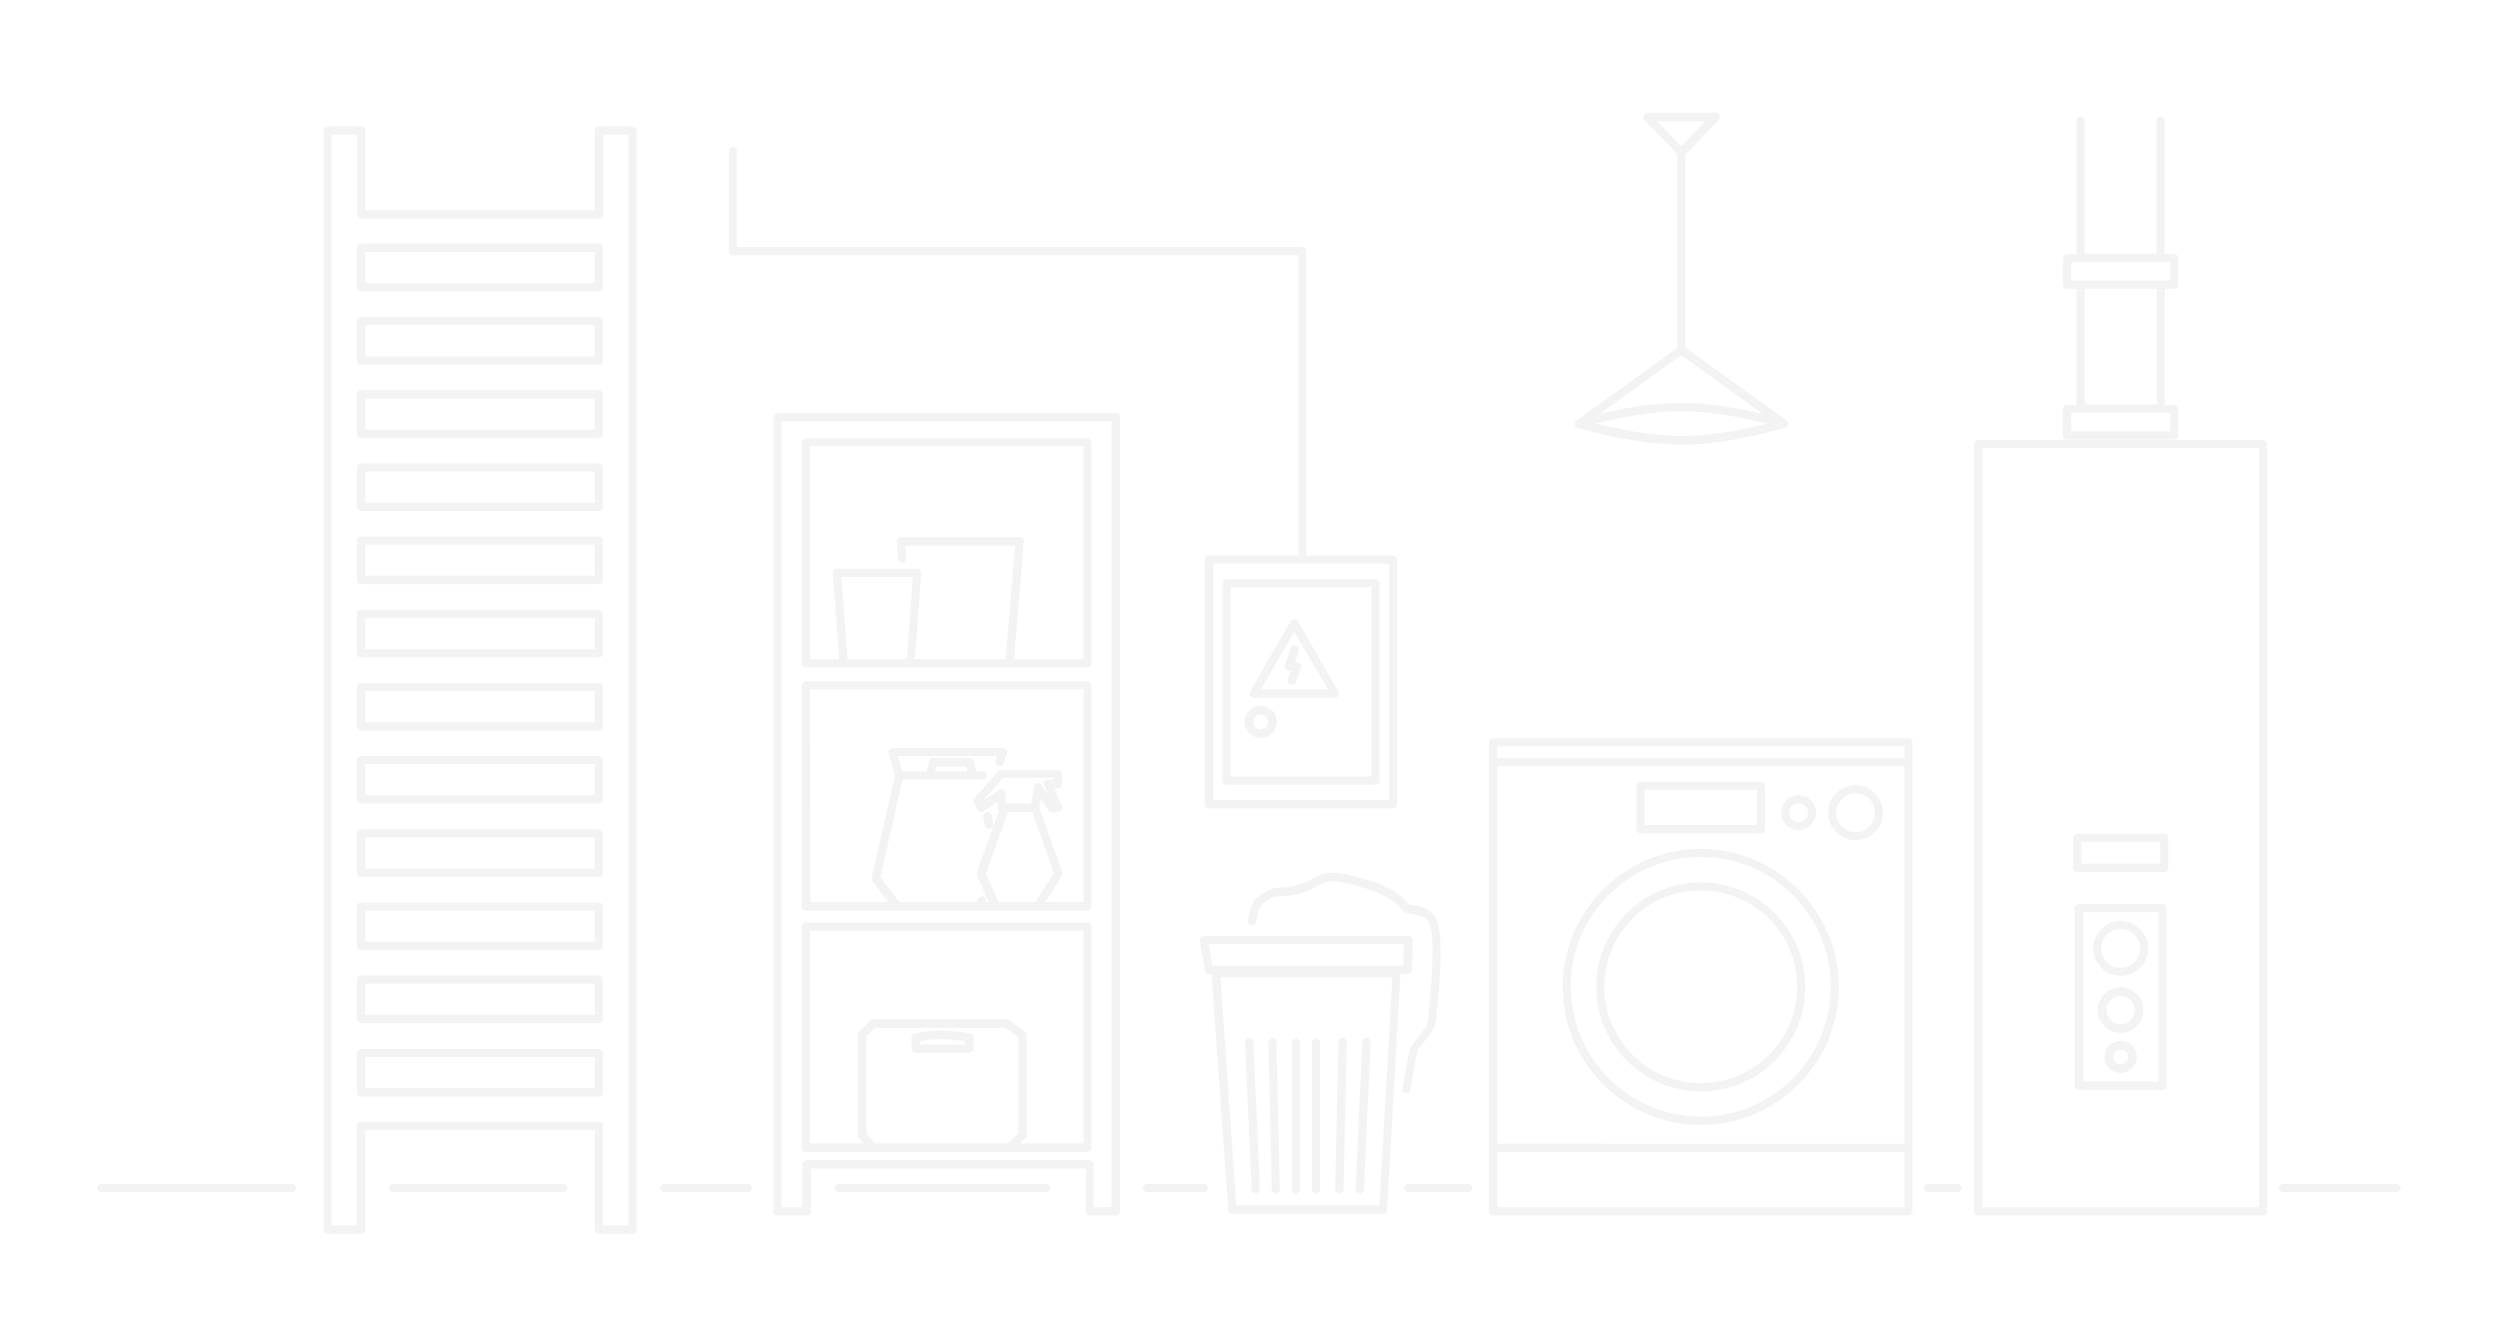 <?xml version="1.0" encoding="utf-8"?>
<!-- Generator: Adobe Illustrator 24.0.1, SVG Export Plug-In . SVG Version: 6.00 Build 0)  -->
<svg version="1.1" id="Layer_1" xmlns="http://www.w3.org/2000/svg" xmlns:xlink="http://www.w3.org/1999/xlink" x="0px" y="0px"
	 viewBox="0 0 746 395.3" style="enable-background:new 0 0 746 395.3;" xml:space="preserve">
<style type="text/css">
	.st0{opacity:0.2;fill:#C4C4C4;enable-background:new    ;}
</style>
<g>
	<path class="st0" d="M570.7,227.7c0-0.1,0-0.2,0-0.2v-6c0-0.6-0.5-1.2-1.2-1.2h-124c-0.6,0-1.2,0.5-1.2,1.2v6v115v19
		c0,0.6,0.5,1.2,1.2,1.2h124c0.7,0,1.3-0.6,1.2-1.2v-19V227.7z M446.8,222.7h121.5v3.5H446.8V222.7z M568.3,228.7v112.6H446.8V228.7
		H568.3z M568.3,360.2H446.8v-16.5h121.5V360.2z"/>
	<path class="st0" d="M507.5,335.7c22.8,0,41.2-18.5,41.2-41.2s-18.5-41.2-41.2-41.2s-41.2,18.5-41.2,41.2S484.8,335.7,507.5,335.7z
		 M507.5,255.7c21.4,0,38.8,17.3,38.8,38.7c0,21.4-17.4,38.8-38.8,38.8c-21.4,0-38.8-17.5-38.8-38.8
		C468.7,273.1,486.1,255.7,507.5,255.7z"/>
	<path class="st0" d="M507.5,325.7c17.3,0,31.2-14,31.2-31.2s-14-31.2-31.2-31.2s-31.2,14-31.2,31.2S490.3,325.7,507.5,325.7z
		 M507.5,265.7c15.9,0,28.8,12.8,28.8,28.7c0,15.9-12.9,28.8-28.8,28.8c-15.9,0-28.8-13-28.8-28.8
		C478.7,278.6,491.6,265.7,507.5,265.7z"/>
	<path class="st0" d="M489.5,248.7h36c0.7,0,1.3-0.6,1.2-1.2v-13c0-0.6-0.5-1.2-1.2-1.2h-36c-0.6,0-1.2,0.5-1.2,1.2v13
		C488.3,248.1,488.8,248.7,489.5,248.7z M490.8,235.7h33.5v10.5h-33.5V235.7z"/>
	<path class="st0" d="M536.7,247.7c2.9,0,5.2-2.4,5.2-5.2c0-2.8-2.4-5.2-5.2-5.2s-5.2,2.4-5.2,5.2
		C531.5,245.3,533.8,247.7,536.7,247.7z M536.7,239.7c1.5,0,2.8,1.2,2.8,2.8s-1.2,2.8-2.8,2.8s-2.8-1.2-2.8-2.8
		S535.2,239.7,536.7,239.7z"/>
	<path class="st0" d="M553.7,250.7c4.6,0,8.2-3.7,8.2-8.2s-3.7-8.2-8.2-8.2s-8.2,3.7-8.2,8.2S549.2,250.7,553.7,250.7z M553.7,236.7
		c3.2,0,5.8,2.6,5.8,5.8c0,3.2-2.6,5.8-5.8,5.8s-5.8-2.6-5.8-5.8C547.9,239.3,550.5,236.7,553.7,236.7z"/>
	<path class="st0" d="M420,290.7c0.6,0,1.2-0.6,1.3-1.1l0.3-9c0-0.3-0.2-0.6-0.4-0.9c-0.2-0.3-0.6-0.4-0.9-0.4h-61
		c-0.4,0-0.8,0.1-1,0.4c-0.3,0.3-0.4,0.6-0.3,1l1.6,9c0.1,0.6,0.6,1,1.2,1h0.7l5,70.3c0,0.7,0.5,1.2,1.2,1.2h45
		c0.7,0,1.2-0.5,1.2-1.2l4-70.3L420,290.7L420,290.7z M411.6,359.7h-42.7l-4.7-68h51.3L411.6,359.7z M360.7,281.7h58.2l-0.2,6.5
		h-56.9L360.7,281.7z"/>
	<path class="st0" d="M392.7,356.2c0.7,0,1.3-0.6,1.2-1.2v-44c0-0.6-0.6-1.2-1.2-1.2s-1.2,0.5-1.2,1.2v44
		C391.5,355.6,392,356.2,392.7,356.2z"/>
	<path class="st0" d="M399.7,356.2c0.7,0,1.2-0.6,1.2-1.2l1-44c0-0.7-0.5-1.3-1.2-1.3s-1.3,0.5-1.3,1.2l-1,44
		C398.4,355.6,399,356.2,399.7,356.2z"/>
	<path class="st0" d="M380.7,356.2c0.7,0,1.3-0.6,1.2-1.3l-1-44c0-0.7-0.5-1.2-1.2-1.2s-1.2,0.6-1.2,1.3l1,44
		C379.5,355.7,380,356.2,380.7,356.2z"/>
	<path class="st0" d="M374.7,356.2c0.7-0.1,1.2-0.6,1.3-1.3l-2-44c0-0.7-0.6-1.2-1.3-1.2s-1.2,0.6-1.2,1.3l2,44
		C373.5,355.7,374,356.2,374.7,356.2z"/>
	<path class="st0" d="M386.7,356.2c0.7,0,1.3-0.6,1.2-1.2v-44c0-0.6-0.6-1.2-1.2-1.2s-1.2,0.5-1.2,1.2v44
		C385.5,355.6,386,356.2,386.7,356.2z"/>
	<path class="st0" d="M405.7,356.2c0.6,0,1.2-0.5,1.3-1.2l2-44c0-0.7-0.5-1.3-1.2-1.3s-1.3,0.5-1.3,1.2l-2,44
		C404.4,355.6,405,356.2,405.7,356.2z"/>
	<path class="st0" d="M419.7,326.2c0.6,0,1.1-0.4,1-1c0.4-1.4,0.7-3.3,1-5.1c0.5-2.9,1.1-6.4,1.8-7.4c0.8-1.1,1.5-1.8,2-2.5
		c2.4-2.9,2.9-3.7,3.3-8.2c1-11.4,1.9-22.2-0.1-27.5c-1.3-3.5-5.2-4.1-7.3-4.4c-0.3-0.1-0.8-0.1-1-0.2c-4.1-5.1-9.9-6.7-15.5-8.2
		c-3.6-1-6.3-1.7-9.6-1c-1.8,0.4-2.7,0.9-3.7,1.5c-0.8,0.5-1.7,1-3.4,1.6c-2.5,0.8-4.2,0.9-5.7,1s-2.9,0.2-4.5,1.1
		c-0.2,0.1-0.4,0.2-0.6,0.3c-1.8,1-4.2,2.3-5,8.6c-0.1,0.7,0.4,1.3,1.1,1.4s1.3-0.4,1.4-1.1c0.7-5,2.1-5.8,3.8-6.7
		c0.2-0.1,0.4-0.2,0.6-0.3c1.1-0.6,2-0.6,3.4-0.7c1.6-0.1,3.5-0.2,6.4-1.2c1.9-0.7,3-1.3,3.9-1.8c1-0.5,1.6-0.9,3-1.2
		c2.6-0.5,4.7,0,8.4,1c5.2,1.5,10.7,3,14.3,7.6c0.4,0.6,1.2,0.7,2.4,0.9c1.9,0.3,4.6,0.7,5.4,2.8c1.8,4.8,0.8,15.9-0.1,26.5
		c-0.3,3.9-0.6,4.2-2.7,6.8c-0.5,0.7-1.2,1.5-2,2.5c-1.1,1.3-1.6,4.1-2.3,8.5c-0.3,1.7-0.6,3.5-0.9,4.9c-0.2,0.7,0.2,1.3,0.9,1.5
		C419.5,326.2,419.6,326.2,419.7,326.2z"/>
	<path class="st0" d="M218.7,76.2h168.8v89.6h-26.8c-0.6,0-1.2,0.5-1.2,1.2v73c0,0.6,0.5,1.2,1.2,1.2h55c0.7,0,1.3-0.6,1.2-1.2v-73
		c0-0.6-0.5-1.2-1.2-1.2h-25.9V74.9c0-0.6-0.5-1.2-1.2-1.2H219.9V45c0-0.6-0.6-1.2-1.2-1.2s-1.2,0.5-1.2,1.2v30
		C217.5,75.6,218,76.2,218.7,76.2z M414.5,238.7H362v-70.5h52.5V238.7z"/>
	<path class="st0" d="M366,234.2h44.4c0.7,0,1.3-0.6,1.3-1.2v-59c0-0.6-0.5-1.2-1.2-1.2H366c-0.6,0-1.2,0.5-1.2,1.2v59
		C364.8,233.6,365.3,234.2,366,234.2z M367.2,175.2h42v56.5h-42V175.2z"/>
	<path class="st0" d="M376.2,210.6c-2.7,0-4.8,2.1-4.8,4.8c0,2.7,2.2,4.8,4.8,4.8s4.8-2.1,4.8-4.8
		C381,212.7,378.9,210.6,376.2,210.6z M376.2,217.6c-1.2,0-2.2-1-2.2-2.2c0-1.2,1-2.2,2.2-2.2c1.3,0,2.2,1,2.2,2.2
		C378.4,216.6,377.4,217.6,376.2,217.6z"/>
	<path class="st0" d="M387.3,185.4c-0.5-0.8-1.8-0.8-2.2,0l-12.1,21c-0.2,0.3-0.2,0.8,0,1.2s0.7,0.6,1.1,0.6h24.2
		c0.5,0,0.9-0.3,1.1-0.6c0.2-0.3,0.2-0.8,0-1.2L387.3,185.4z M376.3,205.7l9.9-17.2l10,17.2H376.3z"/>
	<path class="st0" d="M470.4,127.4c0.2,0.1,0.3,0.2,0.6,0.3c2,0.7,17.3,5,30.7,5c14,0,30.2-4.9,31.1-5.1c0.6-0.2,1-0.9,0.8-1.6
		c-0.1-0.4-0.4-0.6-0.8-0.8l-29.9-21.5V46.2l10-10.4c0.3-0.4,0.4-0.9,0.2-1.4s-0.7-0.8-1.2-0.8h-20.2c-0.6,0-1,0.3-1.2,0.8
		s-0.1,1,0.2,1.4l9.8,10.2v57.8l-29.8,21.5c-0.3,0.1-0.6,0.4-0.7,0.8C469.8,126.6,470,127.1,470.4,127.4z M476.1,126.4
		c5.9-1.5,16.3-3.7,25.6-3.7c9.3,0,19.8,2.3,25.7,3.7c-5.9,1.5-16.3,3.7-25.6,3.7C492.5,130.1,482,127.8,476.1,126.4z M508.9,36.2
		l-7.2,7.4l-7.2-7.4H508.9z M501.7,106l24.3,17.5c-6.1-1.4-15.6-3.3-24.3-3.3s-18.2,1.8-24.3,3.3L501.7,106z"/>
	<path class="st0" d="M385.1,193.5l-1.7,5c-0.1,0.4,0,0.8,0.2,1.1c0.2,0.3,0.6,0.5,1,0.5h0.7l-1,2.5c-0.3,0.6,0.1,1.3,0.7,1.6
		c0.2,0.1,0.3,0.1,0.5,0.1c0.5,0,1-0.2,1.1-0.7l1.7-4.2c0.2-0.4,0.1-0.9-0.1-1.2c-0.2-0.3-0.6-0.5-1-0.5h-0.8l1.1-3.4
		c0.2-0.7-0.1-1.4-0.8-1.6C386,192.5,385.3,192.8,385.1,193.5z"/>
	<path class="st0" d="M676.5,132.5c0-0.6-0.5-1.2-1.2-1.2h-85c-0.6,0-1.2,0.5-1.2,1.2v229c0,0.6,0.5,1.2,1.2,1.2h85
		c0.7,0,1.3-0.6,1.2-1.2V132.5z M674.1,360.2h-82.5V133.7h82.5V360.2z"/>
	<path class="st0" d="M616.8,131.2h32c0.7,0,1.3-0.6,1.2-1.2v-8c0-0.6-0.5-1.2-1.2-1.2H646V86.2h2.8c0.7,0,1.3-0.6,1.2-1.2v-8
		c0-0.6-0.5-1.2-1.2-1.2h-2.9V35.9c0-0.6-0.6-1.2-1.2-1.2s-1.2,0.5-1.2,1.2v39.8H622V36c0-0.6-0.6-1.2-1.2-1.2s-1.2,0.5-1.2,1.2
		v39.8h-2.8c-0.6,0-1.2,0.5-1.2,1.2v8c0,0.6,0.5,1.2,1.2,1.2h2.8v34.6h-2.8c-0.6,0-1.2,0.5-1.2,1.2v8
		C615.6,130.6,616.1,131.2,616.8,131.2z M618.1,78.2h2.7h24h2.8v5.5h-29.5V78.2z M643.6,86.2v34.5h-21.5V86.2H643.6z M618.1,123.2
		h2.7h24h2.8v5.5h-29.5V123.2z"/>
	<path class="st0" d="M619.8,260.2h26c0.7,0,1.3-0.6,1.2-1.2v-9c0-0.6-0.5-1.2-1.2-1.2h-26c-0.6,0-1.2,0.5-1.2,1.2v9
		C618.6,259.6,619.1,260.2,619.8,260.2z M621.1,251.2h23.5v6.5h-23.5V251.2z"/>
	<path class="st0" d="M646.5,271c0-0.6-0.5-1.2-1.2-1.2h-25c-0.6,0-1.2,0.5-1.2,1.2v53c0,0.6,0.5,1.2,1.2,1.2h25
		c0.7,0,1.3-0.6,1.2-1.2V271z M644.1,322.7h-22.5v-50.5h22.5V322.7z"/>
	<path class="st0" d="M632.8,291.2c4.6,0,8.2-3.7,8.2-8.2s-3.7-8.2-8.2-8.2s-8.2,3.7-8.2,8.2S628.3,291.2,632.8,291.2z M632.8,277.2
		c3.2,0,5.8,2.6,5.8,5.8c0,3.2-2.6,5.8-5.8,5.8s-5.8-2.6-5.8-5.8S629.6,277.2,632.8,277.2z"/>
	<path class="st0" d="M632.8,294.6c-3.8,0-6.8,3-6.8,6.8s3.1,6.8,6.8,6.8s6.8-3,6.8-6.8S636.6,294.6,632.8,294.6z M632.8,305.6
		c-2.3,0-4.2-1.9-4.2-4.2c0-2.3,1.9-4.2,4.2-4.2c2.4,0,4.2,1.9,4.2,4.2S635.1,305.6,632.8,305.6z"/>
	<path class="st0" d="M632.8,310.6c-2.7,0-4.8,2.1-4.8,4.8c0,2.7,2.2,4.8,4.8,4.8s4.8-2.1,4.8-4.8S635.5,310.6,632.8,310.6z
		 M632.8,317.6c-1.2,0-2.2-1-2.2-2.2s1-2.2,2.2-2.2c1.3,0,2.2,1,2.2,2.2S634,317.6,632.8,317.6z"/>
	<path class="st0" d="M179.9,270.5c0-0.6-0.5-1.2-1.2-1.2h-71c-0.6,0-1.2,0.5-1.2,1.2v11.8c0,0.6,0.5,1.2,1.2,1.2h71
		c0.7,0,1.3-0.5,1.2-1.2V270.5z M177.5,281H109v-9.3h68.5V281z"/>
	<path class="st0" d="M179.9,314.2c0-0.6-0.5-1.2-1.2-1.2h-71c-0.6,0-1.2,0.5-1.2,1.2V326c0,0.6,0.5,1.2,1.2,1.2h71
		c0.7,0,1.3-0.6,1.2-1.2V314.2z M177.5,324.7H109v-9.3h68.5V324.7z"/>
	<path class="st0" d="M179.9,292.3c0-0.6-0.5-1.2-1.2-1.2h-71c-0.6,0-1.2,0.5-1.2,1.2v11.8c0,0.6,0.5,1.2,1.2,1.2h71
		c0.7,0,1.3-0.5,1.2-1.2V292.3z M177.5,302.8H109v-9.3h68.5V302.8z"/>
	<path class="st0" d="M179.9,117.6c0-0.6-0.5-1.2-1.2-1.2h-71c-0.6,0-1.2,0.5-1.2,1.2v11.9c0,0.6,0.5,1.2,1.2,1.2h71
		c0.7,0,1.3-0.6,1.2-1.3V117.6z M177.5,128.2H109v-9.3h68.5V128.2z"/>
	<path class="st0" d="M179.9,139.5c0-0.6-0.5-1.2-1.2-1.2h-71c-0.6,0-1.2,0.5-1.2,1.2v11.8c0,0.6,0.5,1.2,1.2,1.2h71
		c0.7,0,1.3-0.5,1.2-1.2V139.5z M177.5,150H109v-9.3h68.5V150z"/>
	<path class="st0" d="M179.9,95.8c0-0.6-0.5-1.2-1.2-1.2h-71c-0.6,0-1.2,0.5-1.2,1.2v11.8c0,0.6,0.5,1.2,1.2,1.2h71
		c0.7,0,1.3-0.5,1.2-1.2V95.8z M177.5,106.3H109V97h68.5V106.3z"/>
	<path class="st0" d="M179.9,73.9c0-0.6-0.5-1.2-1.2-1.2h-71c-0.6,0-1.2,0.5-1.2,1.2v11.9c0,0.6,0.5,1.2,1.2,1.2h71
		c0.7,0,1.3-0.5,1.2-1.3V73.9z M177.5,84.5H109v-9.3h68.5V84.5z"/>
	<path class="st0" d="M189.9,38.9c0-0.6-0.5-1.2-1.2-1.2h-10c-0.6,0-1.2,0.5-1.2,1.2v23.8H109V38.9c0-0.7-0.6-1.2-1.3-1.2h-10
		c-0.7,0-1.2,0.5-1.1,1.2V367c0,0.6,0.5,1.2,1.2,1.2h10c0.6,0,1.2-0.5,1.2-1.2v-29.8h68.5V367c0,0.6,0.5,1.2,1.2,1.2h10
		c0.7,0,1.3-0.6,1.2-1.3V38.9z M187.5,365.7H180h-0.1v-29.8c0-0.6-0.5-1.2-1.2-1.2h-71c-0.6,0-1.2,0.5-1.2,1.2v29.8H99V40.2h7.6V64
		c0,0.6,0.5,1.2,1.2,1.2h71c0.6,0,1.2-0.5,1.2-1.2V40.2h7.5L187.5,365.7L187.5,365.7z"/>
	<path class="st0" d="M179.9,161.3c0-0.6-0.5-1.2-1.2-1.2h-71c-0.6,0-1.2,0.5-1.2,1.2v11.8c0,0.6,0.5,1.2,1.2,1.2h71
		c0.7,0,1.3-0.5,1.2-1.2V161.3z M177.5,171.8H109v-9.3h68.5V171.8z"/>
	<path class="st0" d="M179.9,226.8c0-0.6-0.5-1.2-1.2-1.2h-71c-0.6,0-1.2,0.5-1.2,1.2v11.8c0,0.6,0.5,1.2,1.2,1.2h71
		c0.7,0,1.3-0.5,1.2-1.2V226.8z M177.5,237.3H109V228h68.5V237.3z"/>
	<path class="st0" d="M179.9,183.2c0-0.6-0.5-1.2-1.2-1.2h-71c-0.6,0-1.2,0.5-1.2,1.2V195c0,0.6,0.5,1.2,1.2,1.2h71
		c0.7,0,1.3-0.6,1.2-1.2V183.2z M177.5,193.7H109v-9.3h68.5V193.7z"/>
	<path class="st0" d="M179.9,205c0-0.6-0.5-1.2-1.2-1.2h-71c-0.6,0-1.2,0.5-1.2,1.2v11.8c0,0.6,0.5,1.2,1.2,1.2h71
		c0.7,0,1.3-0.5,1.2-1.2V205z M177.5,215.5H109v-9.3h68.5V215.5z"/>
	<path class="st0" d="M179.9,248.7c0-0.6-0.5-1.2-1.2-1.2h-71c-0.6,0-1.2,0.5-1.2,1.2v11.8c0,0.6,0.5,1.2,1.2,1.2h71
		c0.7,0,1.3-0.6,1.2-1.2V248.7z M177.5,259.2H109v-9.3h68.5V259.2z"/>
	<path class="st0" d="M295.1,247.3c0,0,0.1,0,0.3,0c0.7-0.2,1.1-0.8,1-1.5l-0.5-2.5c-0.2-0.7-0.8-1.1-1.5-1c-0.7,0.2-1.1,0.8-1,1.5
		l0.5,2.5C294,246.9,294.5,247.3,295.1,247.3z"/>
	<path class="st0" d="M240.4,199.2h11.3h20h5.3h24.3h23.2c0.7,0,1.2-0.6,1.2-1.2v-66c0-0.6-0.5-1.2-1.2-1.2h-84.1
		c-0.6,0-1.2,0.5-1.2,1.2v66C239.2,198.6,239.7,199.2,240.4,199.2z M252.9,196.7l-1.8-24.5h21.3l-1.8,24.5H252.9z M241.7,133.2h81.6
		v63.5h-20.7l2.9-35.1c0.1-0.3-0.1-0.6-0.3-0.9c-0.2-0.3-0.6-0.4-0.9-0.4h-35.5c-0.3,0-0.7,0.2-0.9,0.4c-0.2,0.2-0.3,0.6-0.3,0.9
		l0.4,5.1c0,0.6,0.6,1.2,1.3,1.1c0.6,0,1.2-0.6,1.1-1.3l-0.3-3.7h32.8l-2.8,33.9H273l1.9-25.7c0.1-0.3-0.1-0.6-0.3-0.9
		c-0.2-0.3-0.6-0.4-0.9-0.4h-24c-0.3,0-0.7,0.2-0.9,0.4c-0.2,0.2-0.3,0.6-0.3,0.9l1.9,25.7h-8.7L241.7,133.2L241.7,133.2z"/>
	<path class="st0" d="M240.4,271.7h84.1c0.7,0,1.2-0.6,1.2-1.2v-66c0-0.6-0.5-1.2-1.2-1.2h-84.1c-0.6,0-1.2,0.5-1.2,1.2v66
		C239.2,271.1,239.7,271.7,240.4,271.7z M311.6,234.4l1.2,2.9l-2-3.1c-0.3-0.4-0.8-0.6-1.3-0.5s-0.9,0.5-1,1l-0.8,5h-7.6v-2.9
		c0-0.5-0.3-0.9-0.7-1.1c-0.4-0.2-0.9-0.2-1.3,0.1l-4.8,3.2l6-6.9h15.2v0.5h-1.8c-0.4,0-0.8,0.2-1,0.6
		C311.5,233.6,311.4,234,311.6,234.4z M300.8,242.3h7.2l6.5,18.3l-5.6,8.6h-11l-3.7-8.5L300.8,242.3z M241.7,205.7h81.6v63.5h-11.4
		l5-7.8c0.2-0.3,0.2-0.7,0.1-1.1l-6.9-19.3l0.5-2.7l2.2,3.4c0.2,0.4,0.6,0.6,1,0.6h2c0.4,0,0.8-0.2,1-0.6c0.2-0.4,0.3-0.8,0.1-1.2
		l-2.3-5.3h1.1c0.6,0,1.2-0.5,1.2-1.2v-3c0-0.6-0.5-1.2-1.2-1.2h-17c-0.3,0-0.7,0.1-0.9,0.4l-7,8c-0.4,0.4-0.4,0.9-0.2,1.4l1,2
		c0.2,0.3,0.5,0.5,0.8,0.6c0.1,0,0.2,0,0.3,0c0.3,0,0.5-0.1,0.9-0.2l4.1-2.7v1.7c0,0.3,0.2,0.7,0.4,0.9l-6.6,18.4
		c-0.1,0.3-0.1,0.6,0,0.9l3.5,8h-0.9c0.2-0.5,0.1-1.1-0.4-1.5s-1.3-0.3-1.7,0.3l-0.7,1.2h-23v-0.1l-5.6-7.3l6.6-29.2h24
		c0.6,0,1.2-0.6,1.2-1.2s-0.5-1.2-1.2-1.2h-2l-0.7-3c-0.1-0.6-0.6-1-1.2-1h-11c-0.6,0-1.1,0.4-1.2,1l-0.8,3h-7.1l-1.4-4.6h29.6
		l-0.4,1.4c-0.2,0.7,0.1,1.4,0.8,1.6c0.7,0.2,1.4-0.1,1.6-0.8l1-3c0.1-0.4,0-0.8-0.2-1.1c-0.2-0.3-0.6-0.5-1-0.5h-33
		c-0.4,0-0.8,0.2-1,0.5c-0.2,0.3-0.3,0.7-0.2,1.1l2,6.5l-7,30.6c-0.1,0.3,0,0.7,0.2,1l4.8,6.3h-23.3L241.7,205.7L241.7,205.7z
		 M279,230.2l0.3-1.4h9l0.4,1.4H279z"/>
	<path class="st0" d="M240.4,343.7h20.1h40.7h23.3c0.7,0,1.2-0.6,1.2-1.2v-66c0-0.6-0.5-1.2-1.2-1.2h-84.1c-0.6,0-1.2,0.5-1.2,1.2
		v66C239.2,343.1,239.7,343.7,240.4,343.7z M261.1,341.2l-2.6-3v-28.9l2.6-2.6h39l3.8,2.9v28.6l-3.2,3H261.1z M241.7,277.7h81.6
		v63.5h-18.9l1.6-1.6c0.3-0.2,0.4-0.6,0.4-0.9v-29.8c0-0.4-0.2-0.8-0.5-1l-4.6-3.5c-0.3-0.2-0.5-0.3-0.8-0.3h-39.9
		c-0.3,0-0.7,0.2-0.9,0.4l-3.4,3.4c-0.3,0.3-0.4,0.6-0.4,0.9v29.9c0,0.3,0.1,0.6,0.3,0.8l1.5,1.7h-16L241.7,277.7L241.7,277.7z"/>
	<path class="st0" d="M333,123.3H232c-0.6,0-1.2,0.5-1.2,1.2v237c0,0.6,0.5,1.2,1.2,1.2h8.8c0.6,0,1.2-0.5,1.2-1.2v-12.8h82v12.8
		c0,0.6,0.5,1.2,1.2,1.2h7.8c0.6,0,1.2-0.6,1.2-1.2v-237C334.2,123.9,333.7,123.3,333,123.3z M331.7,360.2h-5.3h-0.1v-12.8
		c0-0.6-0.5-1.2-1.2-1.2h-84.5c-0.6,0-1.2,0.5-1.2,1.2v12.8h-6.2V125.7h98.5V360.2z"/>
	<path class="st0" d="M289.5,308.4c-0.2-0.1-4.4-0.9-8.7-0.9c-4.3,0-7.8,0.9-7.9,0.9c-0.5,0.1-0.9,0.6-0.9,1.2v3.4
		c0,0.6,0.5,1.2,1.2,1.2h16c0.7,0,1.2-0.5,1.3-1.2v-3.4C290.5,309,290.1,308.5,289.5,308.4z M287.9,311.7h-13.5v-1
		c1.2-0.2,3.6-0.6,6.3-0.6c2.9,0,5.7,0.4,7.2,0.6V311.7z"/>
	<path class="st0" d="M87.2,353.3h-57c-0.6,0-1.2,0.6-1.2,1.2s0.5,1.2,1.2,1.2h57c0.7,0,1.2-0.6,1.2-1.2S87.9,353.3,87.2,353.3z"/>
	<path class="st0" d="M223.2,353.3h-25c-0.6,0-1.2,0.6-1.2,1.2s0.5,1.2,1.2,1.2h25c0.7,0,1.2-0.6,1.2-1.2S223.9,353.3,223.2,353.3z"
		/>
	<path class="st0" d="M168.2,353.3h-51c-0.6,0-1.2,0.6-1.2,1.2s0.5,1.2,1.2,1.2h51c0.7,0,1.2-0.6,1.2-1.2S168.9,353.3,168.2,353.3z"
		/>
	<path class="st0" d="M312.2,353.3h-62c-0.6,0-1.2,0.6-1.2,1.2s0.5,1.2,1.2,1.2h62c0.7,0,1.2-0.6,1.2-1.2
		C313.4,353.9,312.9,353.3,312.2,353.3z"/>
	<path class="st0" d="M359.2,353.3h-17c-0.6,0-1.2,0.6-1.2,1.2s0.5,1.2,1.2,1.2h17c0.7,0,1.2-0.6,1.2-1.2
		C360.4,353.9,359.9,353.3,359.2,353.3z"/>
	<path class="st0" d="M438.2,353.3h-18c-0.6,0-1.2,0.6-1.2,1.2s0.5,1.2,1.2,1.2h18c0.7,0,1.2-0.6,1.2-1.2
		C439.4,353.9,438.9,353.3,438.2,353.3z"/>
	<path class="st0" d="M584.2,353.3h-9c-0.6,0-1.2,0.6-1.2,1.2s0.5,1.2,1.2,1.2h9c0.7,0,1.2-0.6,1.2-1.2S584.9,353.3,584.2,353.3z"/>
	<path class="st0" d="M715.2,353.3h-34c-0.6,0-1.2,0.6-1.2,1.2s0.5,1.2,1.2,1.2h34c0.7,0,1.2-0.6,1.2-1.2S715.9,353.3,715.2,353.3z"
		/>
</g>
</svg>
